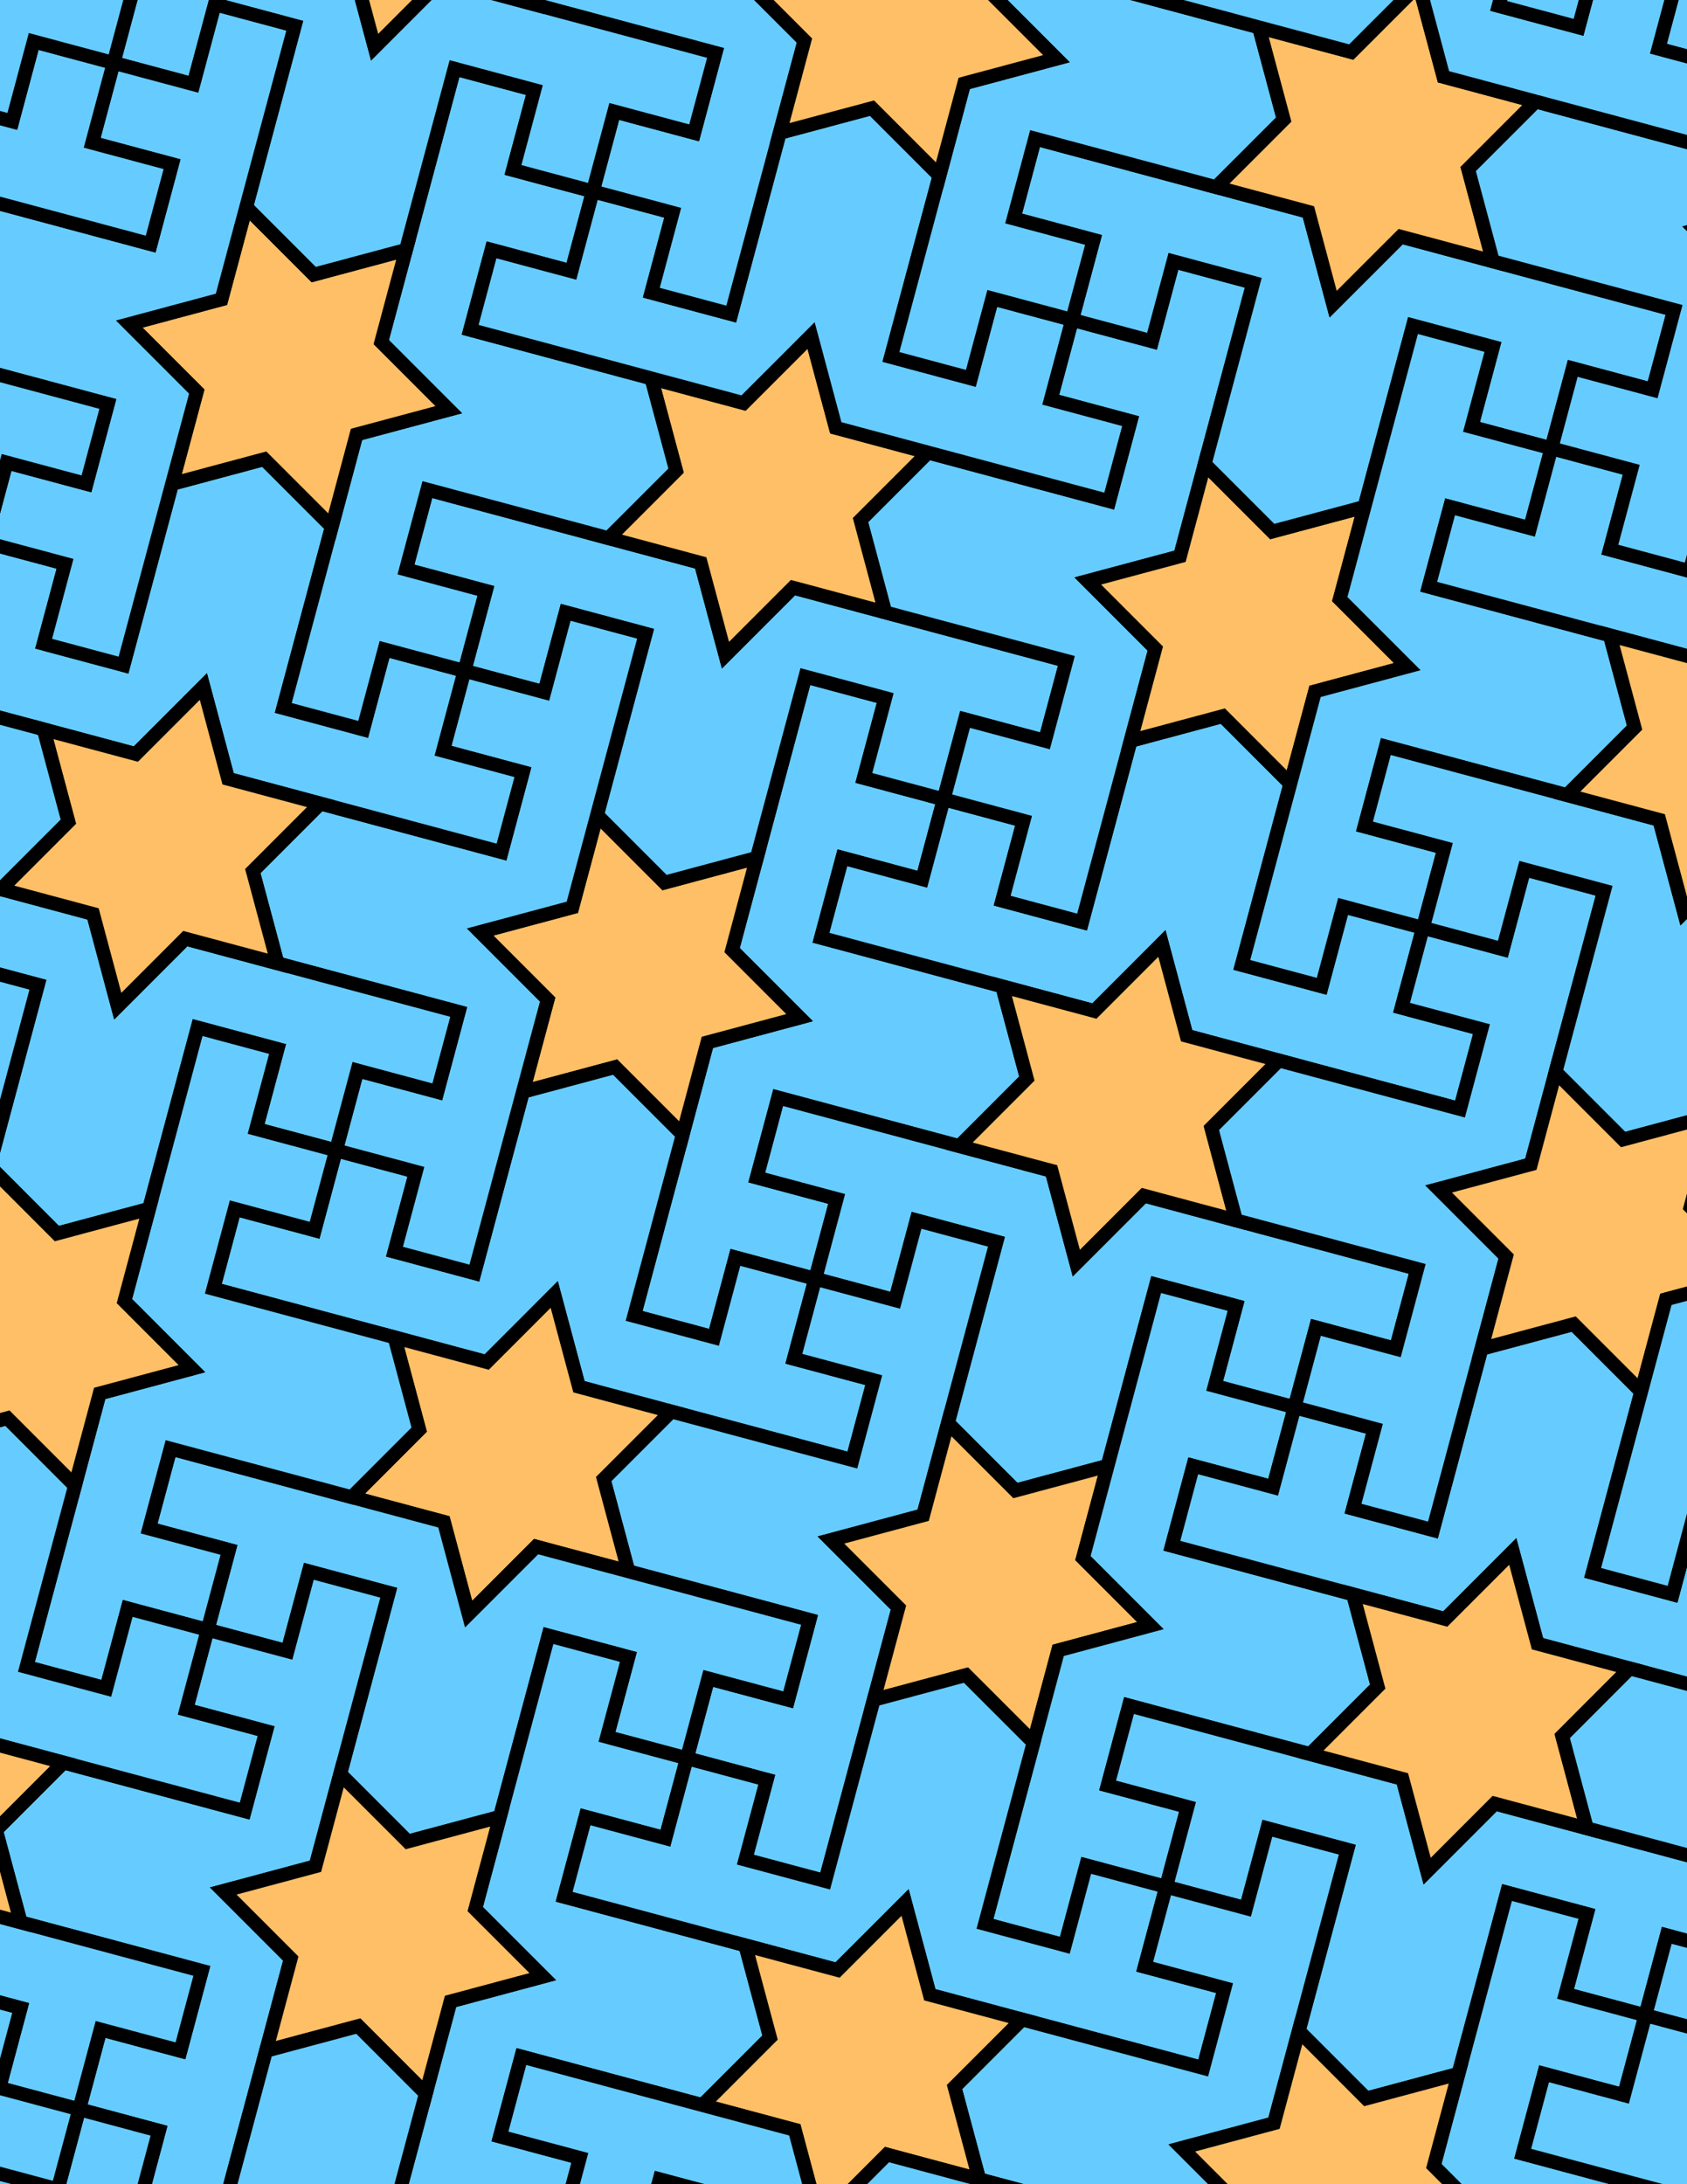 <svg xmlns="http://www.w3.org/2000/svg" xmlns:xlink="http://www.w3.org/1999/xlink" xmlns:inkscape="http://www.inkscape.org/namespaces/inkscape" version="1.1" width="612" height="792" viewBox="0 0 612 792">
<path transform="matrix(.1,0,0,-.1,0,792)" d="M2900.7 4229.9 2566.1 4140.2 2476.5 3805.6 2300.4 3148.4 2590.2 3070.8 2667.8 3360.6 2957.6 3282.9 3035.2 3572.7 2745.5 3650.3 2823.1 3940.1 3480.3 3764 3725.2 4009 3635.6 4343.6 2978.4 4519.7 3056 4809.5 3345.8 4731.8 3423.5 5021.6 3133.7 5099.2 3211.3 5389 2921.6 5466.7 2745.5 4809.5 2655.8 4474.8" fill="#66ccff"/>
<path transform="matrix(.1,0,0,-.1,0,792)" stroke-width="50" stroke-linecap="butt" stroke-miterlimit="10" stroke-linejoin="miter" fill="none" stroke="#000000" d="M2900.7 4229.9 2566.1 4140.2 2476.5 3805.6 2300.4 3148.4 2590.2 3070.8 2667.8 3360.6 2957.6 3282.9 3035.2 3572.7 2745.5 3650.3 2823.1 3940.1 3480.3 3764 3725.2 4009 3635.6 4343.6 2978.4 4519.7 3056 4809.5 3345.8 4731.8 3423.5 5021.6 3133.7 5099.2 3211.3 5389 2921.6 5466.7 2745.5 4809.5 2655.8 4474.8Z"/>
<path transform="matrix(.1,0,0,-.1,0,792)" d="M2900.7 4229.9 2655.8 4474.8 2745.5 4809.5 2410.8 4719.8 2165.9 4964.7 2076.2 4630.1 1741.6 4540.5 1986.6 4295.5 1896.9 3960.9 2231.5 4050.6 2476.5 3805.6 2566.1 4140.2" fill="#ffbf66"/>
<path transform="matrix(.1,0,0,-.1,0,792)" stroke-width="50" stroke-linecap="butt" stroke-miterlimit="10" stroke-linejoin="miter" fill="none" stroke="#000000" d="M2900.7 4229.9 2655.8 4474.8 2745.5 4809.5 2410.8 4719.8 2165.9 4964.7 2076.2 4630.1 1741.6 4540.5 1986.6 4295.5 1896.9 3960.9 2231.5 4050.6 2476.5 3805.6 2566.1 4140.2Z"/>
<path transform="matrix(.1,0,0,-.1,0,792)" d="M2823.1 3940.1 2745.5 3650.3 3035.2 3572.7 2957.6 3282.9 3247.4 3205.3 3325 3495 3614.8 3417.4 3438.7 2760.2 3683.6 2515.3 4018.2 2604.9 4194.3 3262.1 4484.1 3184.5 4406.5 2894.7 4696.3 2817 4773.9 3106.8 5063.7 3029.2 5141.3 3319 4484.1 3495 4149.5 3584.7 3904.6 3339.8 3814.9 3674.4 3480.3 3764" fill="#66ccff"/>
<path transform="matrix(.1,0,0,-.1,0,792)" stroke-width="50" stroke-linecap="butt" stroke-miterlimit="10" stroke-linejoin="miter" fill="none" stroke="#000000" d="M2823.1 3940.1 2745.5 3650.3 3035.2 3572.7 2957.6 3282.9 3247.4 3205.3 3325 3495 3614.8 3417.4 3438.7 2760.2 3683.6 2515.3 4018.2 2604.9 4194.3 3262.1 4484.1 3184.5 4406.5 2894.7 4696.3 2817 4773.9 3106.8 5063.7 3029.2 5141.3 3319 4484.1 3495 4149.5 3584.7 3904.6 3339.8 3814.9 3674.4 3480.3 3764Z"/>
<path transform="matrix(.1,0,0,-.1,0,792)" d="M2978.4 4519.7 3635.6 4343.6 3970.2 4253.9 4215.1 4498.9 4304.8 4164.3 4639.4 4074.6 5296.6 3898.5 5374.3 4188.3 5084.5 4265.9 5162.1 4555.7 4872.3 4633.4 4794.7 4343.6 4504.9 4421.2 4681 5078.4 4436.1 5323.4 4101.5 5233.7 3925.4 4576.5 3635.6 4654.2 3713.2 4943.9 3423.5 5021.6 3345.8 4731.8 3056 4809.5" fill="#66ccff"/>
<path transform="matrix(.1,0,0,-.1,0,792)" stroke-width="50" stroke-linecap="butt" stroke-miterlimit="10" stroke-linejoin="miter" fill="none" stroke="#000000" d="M2978.4 4519.7 3635.6 4343.6 3970.2 4253.9 4215.1 4498.9 4304.8 4164.3 4639.4 4074.6 5296.6 3898.5 5374.3 4188.3 5084.5 4265.9 5162.1 4555.7 4872.3 4633.4 4794.7 4343.6 4504.9 4421.2 4681 5078.4 4436.1 5323.4 4101.5 5233.7 3925.4 4576.5 3635.6 4654.2 3713.2 4943.9 3423.5 5021.6 3345.8 4731.8 3056 4809.5Z"/>
<path transform="matrix(.1,0,0,-.1,0,792)" d="M2745.5 4809.5 2921.6 5466.7 3211.3 5389 3133.7 5099.2 3423.5 5021.6 3501.1 5311.4 3790.9 5233.7 3868.5 5523.5 3211.3 5699.6 2876.7 5789.2 2631.8 5544.3 2542.1 5878.9 2207.5 5968.6 1550.3 6144.7 1472.7 5854.9 1762.4 5777.2 1684.8 5487.5 1974.6 5409.8 2052.2 5699.6 2342 5621.9 2165.9 4964.7 2410.8 4719.8" fill="#66ccff"/>
<path transform="matrix(.1,0,0,-.1,0,792)" stroke-width="50" stroke-linecap="butt" stroke-miterlimit="10" stroke-linejoin="miter" fill="none" stroke="#000000" d="M2745.5 4809.5 2921.6 5466.7 3211.3 5389 3133.7 5099.2 3423.5 5021.6 3501.1 5311.4 3790.9 5233.7 3868.5 5523.5 3211.3 5699.6 2876.7 5789.2 2631.8 5544.3 2542.1 5878.9 2207.5 5968.6 1550.3 6144.7 1472.7 5854.9 1762.4 5777.2 1684.8 5487.5 1974.6 5409.8 2052.2 5699.6 2342 5621.9 2165.9 4964.7 2410.8 4719.8Z"/>
<path transform="matrix(.1,0,0,-.1,0,792)" d="M2476.5 3805.6 2231.5 4050.6 1896.9 3960.9 1720.8 3303.7 1431.1 3381.4 1508.7 3671.1 1218.9 3748.8 1141.3 3459 851.5 3536.7 773.898 3246.9 1431.1 3070.8 1765.7 2981.1 2010.6 3226.1 2100.3 2891.5 2434.9 2801.8 3092.1 2625.7 3169.7 2915.5 2879.9 2993.1 2957.6 3282.9 2667.8 3360.6 2590.2 3070.8 2300.4 3148.4" fill="#66ccff"/>
<path transform="matrix(.1,0,0,-.1,0,792)" stroke-width="50" stroke-linecap="butt" stroke-miterlimit="10" stroke-linejoin="miter" fill="none" stroke="#000000" d="M2476.5 3805.6 2231.5 4050.6 1896.9 3960.9 1720.8 3303.7 1431.1 3381.4 1508.7 3671.1 1218.9 3748.8 1141.3 3459 851.5 3536.7 773.898 3246.9 1431.1 3070.8 1765.7 2981.1 2010.6 3226.1 2100.3 2891.5 2434.9 2801.8 3092.1 2625.7 3169.7 2915.5 2879.9 2993.1 2957.6 3282.9 2667.8 3360.6 2590.2 3070.8 2300.4 3148.4Z"/>
<path transform="matrix(.1,0,0,-.1,0,792)" d="M3480.3 3764 3814.9 3674.4 3904.6 3339.8 4149.5 3584.7 4484.1 3495 4394.5 3829.7 4639.4 4074.6 4304.8 4164.3 4215.1 4498.9 3970.2 4253.9 3635.6 4343.6 3725.2 4009" fill="#ffbf66"/>
<path transform="matrix(.1,0,0,-.1,0,792)" stroke-width="50" stroke-linecap="butt" stroke-miterlimit="10" stroke-linejoin="miter" fill="none" stroke="#000000" d="M3480.3 3764 3814.9 3674.4 3904.6 3339.8 4149.5 3584.7 4484.1 3495 4394.5 3829.7 4639.4 4074.6 4304.8 4164.3 4215.1 4498.9 3970.2 4253.9 3635.6 4343.6 3725.2 4009Z"/>
<path transform="matrix(.1,0,0,-.1,0,792)" d="M3325 3495 3247.4 3205.3 2957.6 3282.9 2879.9 2993.1 3169.7 2915.5 3092.1 2625.7 2434.9 2801.8 2189.9 2556.9 2279.6 2222.3 2936.8 2046.2 2859.1 1756.4 2569.4 1834 2491.7 1544.3 2781.5 1466.6 2703.8 1176.8 2993.6 1099.2 3169.7 1756.4 3259.4 2091 3014.4 2335.9 3349 2425.6 3438.7 2760.2 3614.8 3417.4" fill="#66ccff"/>
<path transform="matrix(.1,0,0,-.1,0,792)" stroke-width="50" stroke-linecap="butt" stroke-miterlimit="10" stroke-linejoin="miter" fill="none" stroke="#000000" d="M3325 3495 3247.4 3205.3 2957.6 3282.9 2879.9 2993.1 3169.7 2915.5 3092.1 2625.7 2434.9 2801.8 2189.9 2556.9 2279.6 2222.3 2936.8 2046.2 2859.1 1756.4 2569.4 1834 2491.7 1544.3 2781.5 1466.6 2703.8 1176.8 2993.6 1099.2 3169.7 1756.4 3259.4 2091 3014.4 2335.9 3349 2425.6 3438.7 2760.2 3614.8 3417.4Z"/>
<path transform="matrix(.1,0,0,-.1,0,792)" d="M3423.5 5021.6 3713.2 4943.9 3635.6 4654.2 3925.4 4576.5 4101.5 5233.7 4191.1 5568.3 3946.2 5813.3 4280.8 5902.9 4370.4 6237.5 4546.5 6894.7 4256.8 6972.4 4179.1 6682.6 3889.3 6760.3 3811.7 6470.5 4101.5 6392.8 4023.8 6103 3366.6 6279.1 3121.7 6034.2 3211.3 5699.6 3868.5 5523.5 3790.9 5233.7 3501.1 5311.4" fill="#66ccff"/>
<path transform="matrix(.1,0,0,-.1,0,792)" stroke-width="50" stroke-linecap="butt" stroke-miterlimit="10" stroke-linejoin="miter" fill="none" stroke="#000000" d="M3423.5 5021.6 3713.2 4943.9 3635.6 4654.2 3925.4 4576.5 4101.5 5233.7 4191.1 5568.3 3946.2 5813.3 4280.8 5902.9 4370.4 6237.5 4546.5 6894.7 4256.8 6972.4 4179.1 6682.6 3889.3 6760.3 3811.7 6470.5 4101.5 6392.8 4023.8 6103 3366.6 6279.1 3121.7 6034.2 3211.3 5699.6 3868.5 5523.5 3790.9 5233.7 3501.1 5311.4Z"/>
<path transform="matrix(.1,0,0,-.1,0,792)" d="M2165.9 4964.7 2342 5621.9 2052.2 5699.6 1974.6 5409.8 1684.8 5487.5 1607.1 5197.7 1896.9 5120 1819.3 4830.3 1162.1 5006.4 917.102 4761.4 1006.8 4426.8 1664 4250.7 1586.3 3960.9 1296.6 4038.6 1218.9 3748.8 1508.7 3671.1 1431.1 3381.4 1720.8 3303.7 1896.9 3960.9 1986.6 4295.5 1741.6 4540.5 2076.2 4630.1" fill="#66ccff"/>
<path transform="matrix(.1,0,0,-.1,0,792)" stroke-width="50" stroke-linecap="butt" stroke-miterlimit="10" stroke-linejoin="miter" fill="none" stroke="#000000" d="M2165.9 4964.7 2342 5621.9 2052.2 5699.6 1974.6 5409.8 1684.8 5487.5 1607.1 5197.7 1896.9 5120 1819.3 4830.3 1162.1 5006.4 917.102 4761.4 1006.8 4426.8 1664 4250.7 1586.3 3960.9 1296.6 4038.6 1218.9 3748.8 1508.7 3671.1 1431.1 3381.4 1720.8 3303.7 1896.9 3960.9 1986.6 4295.5 1741.6 4540.5 2076.2 4630.1Z"/>
<path transform="matrix(.1,0,0,-.1,0,792)" d="M2100.3 2891.5 2010.6 3226.1 1765.7 2981.1 1431.1 3070.8 1520.7 2736.2 1275.8 2491.2 1610.4 2401.6 1700 2067 1945 2311.9 2279.6 2222.3 2189.9 2556.9 2434.9 2801.8" fill="#ffbf66"/>
<path transform="matrix(.1,0,0,-.1,0,792)" stroke-width="50" stroke-linecap="butt" stroke-miterlimit="10" stroke-linejoin="miter" fill="none" stroke="#000000" d="M2100.3 2891.5 2010.6 3226.1 1765.7 2981.1 1431.1 3070.8 1520.7 2736.2 1275.8 2491.2 1610.4 2401.6 1700 2067 1945 2311.9 2279.6 2222.3 2189.9 2556.9 2434.9 2801.8Z"/>
<path transform="matrix(.1,0,0,-.1,0,792)" d="M2631.8 5544.3 2876.7 5789.2 3211.3 5699.6 3121.7 6034.2 3366.6 6279.1 3032 6368.8 2942.4 6703.4 2697.4 6458.5 2362.8 6548.1 2452.5 6213.5 2207.5 5968.6 2542.1 5878.9" fill="#ffbf66"/>
<path transform="matrix(.1,0,0,-.1,0,792)" stroke-width="50" stroke-linecap="butt" stroke-miterlimit="10" stroke-linejoin="miter" fill="none" stroke="#000000" d="M2631.8 5544.3 2876.7 5789.2 3211.3 5699.6 3121.7 6034.2 3366.6 6279.1 3032 6368.8 2942.4 6703.4 2697.4 6458.5 2362.8 6548.1 2452.5 6213.5 2207.5 5968.6 2542.1 5878.9Z"/>
<path transform="matrix(.1,0,0,-.1,0,792)" d="M3438.7 2760.2 3349 2425.6 3014.4 2335.9 3259.4 2091 3169.7 1756.4 3504.3 1846 3749.3 1601.1 3838.9 1935.7 4173.5 2025.4 3928.6 2270.3 4018.2 2604.9 3683.6 2515.3" fill="#ffbf66"/>
<path transform="matrix(.1,0,0,-.1,0,792)" stroke-width="50" stroke-linecap="butt" stroke-miterlimit="10" stroke-linejoin="miter" fill="none" stroke="#000000" d="M3438.7 2760.2 3349 2425.6 3014.4 2335.9 3259.4 2091 3169.7 1756.4 3504.3 1846 3749.3 1601.1 3838.9 1935.7 4173.5 2025.4 3928.6 2270.3 4018.2 2604.9 3683.6 2515.3Z"/>
<path transform="matrix(.1,0,0,-.1,0,792)" d="M1896.9 5120 1607.1 5197.7 1684.8 5487.5 1395 5565.1 1317.4 5275.3 1027.6 5353 1203.7 6010.2 958.699 6255.1 624.102 6165.5 448 5508.3 158.301 5585.9 235.898 5875.7-53.898 5953.3-131.5 5663.6-421.301 5741.2-498.898 5451.4 158.301 5275.3 492.898 5185.7 737.801 5430.6 827.5 5096 1162.1 5006.4 1819.3 4830.3" fill="#66ccff"/>
<path transform="matrix(.1,0,0,-.1,0,792)" stroke-width="50" stroke-linecap="butt" stroke-miterlimit="10" stroke-linejoin="miter" fill="none" stroke="#000000" d="M1896.9 5120 1607.1 5197.7 1684.8 5487.5 1395 5565.1 1317.4 5275.3 1027.6 5353 1203.7 6010.2 958.699 6255.1 624.102 6165.5 448 5508.3 158.301 5585.9 235.898 5875.7-53.898 5953.3-131.5 5663.6-421.301 5741.2-498.898 5451.4 158.301 5275.3 492.898 5185.7 737.801 5430.6 827.5 5096 1162.1 5006.4 1819.3 4830.3Z"/>
<path transform="matrix(.1,0,0,-.1,0,792)" d="M4101.5 5233.7 4436.1 5323.4 4681 5078.4 4770.7 5413 5105.3 5502.7 4860.3 5747.6 4950 6082.2 4615.4 5992.6 4370.4 6237.5 4280.8 5902.9 3946.2 5813.3 4191.1 5568.3" fill="#ffbf66"/>
<path transform="matrix(.1,0,0,-.1,0,792)" stroke-width="50" stroke-linecap="butt" stroke-miterlimit="10" stroke-linejoin="miter" fill="none" stroke="#000000" d="M4101.5 5233.7 4436.1 5323.4 4681 5078.4 4770.7 5413 5105.3 5502.7 4860.3 5747.6 4950 6082.2 4615.4 5992.6 4370.4 6237.5 4280.8 5902.9 3946.2 5813.3 4191.1 5568.3Z"/>
<path transform="matrix(.1,0,0,-.1,0,792)" d="M4018.2 2604.9 3928.6 2270.3 4173.5 2025.4 3838.9 1935.7 3749.3 1601.1 3573.2 943.898 3863 866.199 3940.6 1156 4230.4 1078.4 4308 1368.2 4018.2 1445.8 4095.9 1735.6 4753.1 1559.5 4998 1804.4 4908.4 2139 4251.2 2315.1 4328.8 2604.9 4618.6 2527.3 4696.3 2817 4406.5 2894.7 4484.1 3184.5 4194.3 3262.1" fill="#66ccff"/>
<path transform="matrix(.1,0,0,-.1,0,792)" stroke-width="50" stroke-linecap="butt" stroke-miterlimit="10" stroke-linejoin="miter" fill="none" stroke="#000000" d="M4018.2 2604.9 3928.6 2270.3 4173.5 2025.4 3838.9 1935.7 3749.3 1601.1 3573.2 943.898 3863 866.199 3940.6 1156 4230.4 1078.4 4308 1368.2 4018.2 1445.8 4095.9 1735.6 4753.1 1559.5 4998 1804.4 4908.4 2139 4251.2 2315.1 4328.8 2604.9 4618.6 2527.3 4696.3 2817 4406.5 2894.7 4484.1 3184.5 4194.3 3262.1Z"/>
<path transform="matrix(.1,0,0,-.1,0,792)" d="M1762.4 5777.2 1472.7 5854.9 1550.3 6144.7 2207.5 5968.6 2452.5 6213.5 2362.8 6548.1 1705.6 6724.2 1783.2 7014 2073 6936.3 2150.7 7226.1 1860.9 7303.8 1938.5 7593.5 1648.8 7671.2 1472.7 7014 1383 6679.4 1628 6434.4 1293.3 6344.8 1203.7 6010.2 1027.6 5353 1317.4 5275.3 1395 5565.1 1684.8 5487.5" fill="#66ccff"/>
<path transform="matrix(.1,0,0,-.1,0,792)" stroke-width="50" stroke-linecap="butt" stroke-miterlimit="10" stroke-linejoin="miter" fill="none" stroke="#000000" d="M1762.4 5777.2 1472.7 5854.9 1550.3 6144.7 2207.5 5968.6 2452.5 6213.5 2362.8 6548.1 1705.6 6724.2 1783.2 7014 2073 6936.3 2150.7 7226.1 1860.9 7303.8 1938.5 7593.5 1648.8 7671.2 1472.7 7014 1383 6679.4 1628 6434.4 1293.3 6344.8 1203.7 6010.2 1027.6 5353 1317.4 5275.3 1395 5565.1 1684.8 5487.5Z"/>
<path transform="matrix(.1,0,0,-.1,0,792)" d="M1664 4250.7 1006.8 4426.8 672.199 4516.5 427.199 4271.5 337.602 4606.1 3 4695.8-654.199 4871.9-731.898 4582.1-442.102 4504.4-519.699 4214.7-230 4137-152.301 4426.8 137.5 4349.2-38.602 3692 206.301 3447 540.898 3536.7 717 4193.9 1006.8 4116.2 929.102 3826.4 1218.9 3748.8 1296.6 4038.6 1586.3 3960.9" fill="#66ccff"/>
<path transform="matrix(.1,0,0,-.1,0,792)" stroke-width="50" stroke-linecap="butt" stroke-miterlimit="10" stroke-linejoin="miter" fill="none" stroke="#000000" d="M1664 4250.7 1006.8 4426.8 672.199 4516.5 427.199 4271.5 337.602 4606.1 3 4695.8-654.199 4871.9-731.898 4582.1-442.102 4504.4-519.699 4214.7-230 4137-152.301 4426.8 137.5 4349.2-38.602 3692 206.301 3447 540.898 3536.7 717 4193.9 1006.8 4116.2 929.102 3826.4 1218.9 3748.8 1296.6 4038.6 1586.3 3960.9Z"/>
<path transform="matrix(.1,0,0,-.1,0,792)" d="M4328.8 2604.9 4251.2 2315.1 4908.4 2139 5243 2049.4 5487.9 2294.3 5577.6 1959.7 5912.2 1870.1 6569.4 1694 6647.1 1983.7 6357.3 2061.4 6434.9 2351.2 6145.1 2428.8 6067.5 2139 5777.7 2216.7 5953.8 2873.9 5708.9 3118.8 5374.3 3029.2 5198.2 2372 4908.4 2449.6 4986 2739.4 4696.3 2817 4618.6 2527.3" fill="#66ccff"/>
<path transform="matrix(.1,0,0,-.1,0,792)" stroke-width="50" stroke-linecap="butt" stroke-miterlimit="10" stroke-linejoin="miter" fill="none" stroke="#000000" d="M4328.8 2604.9 4251.2 2315.1 4908.4 2139 5243 2049.4 5487.9 2294.3 5577.6 1959.7 5912.2 1870.1 6569.4 1694 6647.1 1983.7 6357.3 2061.4 6434.9 2351.2 6145.1 2428.8 6067.5 2139 5777.7 2216.7 5953.8 2873.9 5708.9 3118.8 5374.3 3029.2 5198.2 2372 4908.4 2449.6 4986 2739.4 4696.3 2817 4618.6 2527.3Z"/>
<path transform="matrix(.1,0,0,-.1,0,792)" d="M1610.4 2401.6 1275.8 2491.2 618.602 2667.3 540.898 2377.5 830.699 2299.9 753 2010.1 1042.8 1932.5 1120.5 2222.3 1410.2 2144.6 1234.1 1487.4 1479.1 1242.5 1813.7 1332.1 1989.8 1989.3 2279.6 1911.7 2201.9 1621.9 2491.7 1544.3 2569.4 1834 2859.1 1756.4 2936.8 2046.2 2279.6 2222.3 1945 2311.9 1700 2067" fill="#66ccff"/>
<path transform="matrix(.1,0,0,-.1,0,792)" stroke-width="50" stroke-linecap="butt" stroke-miterlimit="10" stroke-linejoin="miter" fill="none" stroke="#000000" d="M1610.4 2401.6 1275.8 2491.2 618.602 2667.3 540.898 2377.5 830.699 2299.9 753 2010.1 1042.8 1932.5 1120.5 2222.3 1410.2 2144.6 1234.1 1487.4 1479.1 1242.5 1813.7 1332.1 1989.8 1989.3 2279.6 1911.7 2201.9 1621.9 2491.7 1544.3 2569.4 1834 2859.1 1756.4 2936.8 2046.2 2279.6 2222.3 1945 2311.9 1700 2067Z"/>
<path transform="matrix(.1,0,0,-.1,0,792)" d="M4023.8 6103 4101.5 6392.8 3811.7 6470.5 3889.3 6760.3 3599.6 6837.9 3521.9 6548.1 3232.1 6625.8 3408.2 7283 3163.3 7527.9 2828.7 7438.3 2652.6 6781.1 2362.8 6858.7 2440.4 7148.5 2150.7 7226.1 2073 6936.3 1783.2 7014 1705.6 6724.2 2362.8 6548.1 2697.4 6458.5 2942.4 6703.4 3032 6368.8 3366.6 6279.1" fill="#66ccff"/>
<path transform="matrix(.1,0,0,-.1,0,792)" stroke-width="50" stroke-linecap="butt" stroke-miterlimit="10" stroke-linejoin="miter" fill="none" stroke="#000000" d="M4023.8 6103 4101.5 6392.8 3811.7 6470.5 3889.3 6760.3 3599.6 6837.9 3521.9 6548.1 3232.1 6625.8 3408.2 7283 3163.3 7527.9 2828.7 7438.3 2652.6 6781.1 2362.8 6858.7 2440.4 7148.5 2150.7 7226.1 2073 6936.3 1783.2 7014 1705.6 6724.2 2362.8 6548.1 2697.4 6458.5 2942.4 6703.4 3032 6368.8 3366.6 6279.1Z"/>
<path transform="matrix(.1,0,0,-.1,0,792)" d="M4394.5 3829.7 4484.1 3495 5141.3 3319 5063.7 3029.2 4773.9 3106.8 4696.3 2817 4986 2739.4 4908.4 2449.6 5198.2 2372 5374.3 3029.2 5463.9 3363.8 5219 3608.7 5553.6 3698.4 5643.2 4033 5819.3 4690.2 5529.6 4767.8 5451.9 4478.1 5162.1 4555.7 5084.5 4265.9 5374.3 4188.3 5296.6 3898.5 4639.4 4074.6" fill="#66ccff"/>
<path transform="matrix(.1,0,0,-.1,0,792)" stroke-width="50" stroke-linecap="butt" stroke-miterlimit="10" stroke-linejoin="miter" fill="none" stroke="#000000" d="M4394.5 3829.7 4484.1 3495 5141.3 3319 5063.7 3029.2 4773.9 3106.8 4696.3 2817 4986 2739.4 4908.4 2449.6 5198.2 2372 5374.3 3029.2 5463.9 3363.8 5219 3608.7 5553.6 3698.4 5643.2 4033 5819.3 4690.2 5529.6 4767.8 5451.9 4478.1 5162.1 4555.7 5084.5 4265.9 5374.3 4188.3 5296.6 3898.5 4639.4 4074.6Z"/>
<path transform="matrix(.1,0,0,-.1,0,792)" d="M1520.7 2736.2 1431.1 3070.8 773.898 3246.9 851.5 3536.7 1141.3 3459 1218.9 3748.8 929.102 3826.4 1006.8 4116.2 717 4193.9 540.898 3536.7 451.301 3202.1 696.199 2957.1 361.602 2867.4 271.898 2532.8 95.801 1875.6 385.602 1798 463.301 2087.8 753 2010.1 830.699 2299.9 540.898 2377.5 618.602 2667.3 1275.8 2491.2" fill="#66ccff"/>
<path transform="matrix(.1,0,0,-.1,0,792)" stroke-width="50" stroke-linecap="butt" stroke-miterlimit="10" stroke-linejoin="miter" fill="none" stroke="#000000" d="M1520.7 2736.2 1431.1 3070.8 773.898 3246.9 851.5 3536.7 1141.3 3459 1218.9 3748.8 929.102 3826.4 1006.8 4116.2 717 4193.9 540.898 3536.7 451.301 3202.1 696.199 2957.1 361.602 2867.4 271.898 2532.8 95.801 1875.6 385.602 1798 463.301 2087.8 753 2010.1 830.699 2299.9 540.898 2377.5 618.602 2667.3 1275.8 2491.2Z"/>
<path transform="matrix(.1,0,0,-.1,0,792)" d="M4370.4 6237.5 4615.4 5992.6 4950 6082.2 5126.1 6739.4 5415.9 6661.8 5338.2 6372 5628 6294.4 5705.6 6584.2 5995.4 6506.5 6073.1 6796.3 5415.9 6972.4 5081.3 7062 4836.3 6817.1 4746.7 7151.7 4412 7241.4 3754.8 7417.5 3677.2 7127.7 3967 7050 3889.3 6760.3 4179.1 6682.6 4256.8 6972.4 4546.5 6894.7" fill="#66ccff"/>
<path transform="matrix(.1,0,0,-.1,0,792)" stroke-width="50" stroke-linecap="butt" stroke-miterlimit="10" stroke-linejoin="miter" fill="none" stroke="#000000" d="M4370.4 6237.5 4615.4 5992.6 4950 6082.2 5126.1 6739.4 5415.9 6661.8 5338.2 6372 5628 6294.4 5705.6 6584.2 5995.4 6506.5 6073.1 6796.3 5415.9 6972.4 5081.3 7062 4836.3 6817.1 4746.7 7151.7 4412 7241.4 3754.8 7417.5 3677.2 7127.7 3967 7050 3889.3 6760.3 4179.1 6682.6 4256.8 6972.4 4546.5 6894.7Z"/>
<path transform="matrix(.1,0,0,-.1,0,792)" d="M4504.9 4421.2 4794.7 4343.6 4872.3 4633.4 5162.1 4555.7 5239.8 4845.5 4950 4923.1 5027.6 5212.9 5684.8 5036.8 5929.8 5281.8 5840.1 5616.4 5182.9 5792.5 5260.6 6082.2 5550.4 6004.6 5628 6294.4 5338.2 6372 5415.9 6661.8 5126.1 6739.4 4950 6082.2 4860.3 5747.6 5105.3 5502.7 4770.7 5413 4681 5078.4" fill="#66ccff"/>
<path transform="matrix(.1,0,0,-.1,0,792)" stroke-width="50" stroke-linecap="butt" stroke-miterlimit="10" stroke-linejoin="miter" fill="none" stroke="#000000" d="M4504.9 4421.2 4794.7 4343.6 4872.3 4633.4 5162.1 4555.7 5239.8 4845.5 4950 4923.1 5027.6 5212.9 5684.8 5036.8 5929.8 5281.8 5840.1 5616.4 5182.9 5792.5 5260.6 6082.2 5550.4 6004.6 5628 6294.4 5338.2 6372 5415.9 6661.8 5126.1 6739.4 4950 6082.2 4860.3 5747.6 5105.3 5502.7 4770.7 5413 4681 5078.4Z"/>
<path transform="matrix(.1,0,0,-.1,0,792)" d="M1410.2 2144.6 1120.5 2222.3 1042.8 1932.5 753 2010.1 675.398 1720.3 965.199 1642.7 887.5 1352.9 230.301 1529-14.602 1284.1 75 949.5 732.199 773.398 654.602 483.602 364.801 561.199 287.199 271.5 576.898 193.801 499.301-96 789.102-173.602 965.199 483.602 1054.8 818.199 809.898 1063.1 1144.5 1152.8 1234.1 1487.4" fill="#66ccff"/>
<path transform="matrix(.1,0,0,-.1,0,792)" stroke-width="50" stroke-linecap="butt" stroke-miterlimit="10" stroke-linejoin="miter" fill="none" stroke="#000000" d="M1410.2 2144.6 1120.5 2222.3 1042.8 1932.5 753 2010.1 675.398 1720.3 965.199 1642.7 887.5 1352.9 230.301 1529-14.602 1284.1 75 949.5 732.199 773.398 654.602 483.602 364.801 561.199 287.199 271.5 576.898 193.801 499.301-96 789.102-173.602 965.199 483.602 1054.8 818.199 809.898 1063.1 1144.5 1152.8 1234.1 1487.4Z"/>
<path transform="matrix(.1,0,0,-.1,0,792)" d="M1989.8 1989.3 1813.7 1332.1 1724 997.5 1969 752.602 1634.4 662.898 1544.7 328.301 1368.6-328.898 1658.4-406.5 1736.1-116.801 2025.8-194.398 2103.5 95.398 1813.7 173 1891.4 462.801 2548.6 286.699 2793.5 531.602 2703.8 866.199 2046.6 1042.3 2124.3 1332.1 2414.1 1254.5 2491.7 1544.3 2201.9 1621.9 2279.6 1911.7" fill="#66ccff"/>
<path transform="matrix(.1,0,0,-.1,0,792)" stroke-width="50" stroke-linecap="butt" stroke-miterlimit="10" stroke-linejoin="miter" fill="none" stroke="#000000" d="M1989.8 1989.3 1813.7 1332.1 1724 997.5 1969 752.602 1634.4 662.898 1544.7 328.301 1368.6-328.898 1658.4-406.5 1736.1-116.801 2025.8-194.398 2103.5 95.398 1813.7 173 1891.4 462.801 2548.6 286.699 2793.5 531.602 2703.8 866.199 2046.6 1042.3 2124.3 1332.1 2414.1 1254.5 2491.7 1544.3 2201.9 1621.9 2279.6 1911.7Z"/>
<path transform="matrix(.1,0,0,-.1,0,792)" d="M1628 6434.4 1383 6679.4 1472.7 7014 1138.1 6924.3 893.102 7169.3 803.398 6834.7 468.801 6745 713.801 6500.1 624.102 6165.5 958.699 6255.1 1203.7 6010.2 1293.3 6344.8" fill="#ffbf66"/>
<path transform="matrix(.1,0,0,-.1,0,792)" stroke-width="50" stroke-linecap="butt" stroke-miterlimit="10" stroke-linejoin="miter" fill="none" stroke="#000000" d="M1628 6434.4 1383 6679.4 1472.7 7014 1138.1 6924.3 893.102 7169.3 803.398 6834.7 468.801 6745 713.801 6500.1 624.102 6165.5 958.699 6255.1 1203.7 6010.2 1293.3 6344.8Z"/>
<path transform="matrix(.1,0,0,-.1,0,792)" d="M3521.9 6548.1 3599.6 6837.9 3889.3 6760.3 3967 7050 3677.2 7127.7 3754.8 7417.5 4412 7241.4 4657 7486.3 4567.3 7820.9 3910.1 7997 3987.8 8286.8 4277.6 8209.1 4355.2 8498.9 4065.4 8576.6 4143.1 8866.3 3853.3 8944 3677.2 8286.8 3587.5 7952.2 3832.5 7707.2 3497.9 7617.6 3408.2 7283 3232.1 6625.8" fill="#66ccff"/>
<path transform="matrix(.1,0,0,-.1,0,792)" stroke-width="50" stroke-linecap="butt" stroke-miterlimit="10" stroke-linejoin="miter" fill="none" stroke="#000000" d="M3521.9 6548.1 3599.6 6837.9 3889.3 6760.3 3967 7050 3677.2 7127.7 3754.8 7417.5 4412 7241.4 4657 7486.3 4567.3 7820.9 3910.1 7997 3987.8 8286.8 4277.6 8209.1 4355.2 8498.9 4065.4 8576.6 4143.1 8866.3 3853.3 8944 3677.2 8286.8 3587.5 7952.2 3832.5 7707.2 3497.9 7617.6 3408.2 7283 3232.1 6625.8Z"/>
<path transform="matrix(.1,0,0,-.1,0,792)" d="M3504.3 1846 3169.7 1756.4 2993.6 1099.2 2703.8 1176.8 2781.5 1466.6 2491.7 1544.3 2414.1 1254.5 2124.3 1332.1 2046.6 1042.3 2703.8 866.199 3038.5 776.602 3283.4 1021.5 3373.1 686.898 3707.7 597.301 4364.9 421.199 4442.5 711 4152.7 788.602 4230.4 1078.4 3940.6 1156 3863 866.199 3573.2 943.898 3749.3 1601.1" fill="#66ccff"/>
<path transform="matrix(.1,0,0,-.1,0,792)" stroke-width="50" stroke-linecap="butt" stroke-miterlimit="10" stroke-linejoin="miter" fill="none" stroke="#000000" d="M3504.3 1846 3169.7 1756.4 2993.6 1099.2 2703.8 1176.8 2781.5 1466.6 2491.7 1544.3 2414.1 1254.5 2124.3 1332.1 2046.6 1042.3 2703.8 866.199 3038.5 776.602 3283.4 1021.5 3373.1 686.898 3707.7 597.301 4364.9 421.199 4442.5 711 4152.7 788.602 4230.4 1078.4 3940.6 1156 3863 866.199 3573.2 943.898 3749.3 1601.1Z"/>
<path transform="matrix(.1,0,0,-.1,0,792)" d="M4095.9 1735.6 4018.2 1445.8 4308 1368.2 4230.4 1078.4 4520.2 1000.7 4597.8 1290.5 4887.6 1212.9 4711.5 555.699 4956.4 310.699 5291 400.398 5467.1 1057.6 5756.9 979.898 5679.3 690.102 5969 612.5 6046.7 902.301 6336.5 824.602 6414.1 1114.4 5756.9 1290.5 5422.3 1380.2 5177.4 1135.2 5087.7 1469.8 4753.1 1559.5" fill="#66ccff"/>
<path transform="matrix(.1,0,0,-.1,0,792)" stroke-width="50" stroke-linecap="butt" stroke-miterlimit="10" stroke-linejoin="miter" fill="none" stroke="#000000" d="M4095.9 1735.6 4018.2 1445.8 4308 1368.2 4230.4 1078.4 4520.2 1000.7 4597.8 1290.5 4887.6 1212.9 4711.5 555.699 4956.4 310.699 5291 400.398 5467.1 1057.6 5756.9 979.898 5679.3 690.102 5969 612.5 6046.7 902.301 6336.5 824.602 6414.1 1114.4 5756.9 1290.5 5422.3 1380.2 5177.4 1135.2 5087.7 1469.8 4753.1 1559.5Z"/>
<path transform="matrix(.1,0,0,-.1,0,792)" d="M1162.1 5006.4 827.5 5096 737.801 5430.6 492.898 5185.7 158.301 5275.3 247.898 4940.7 3 4695.8 337.602 4606.1 427.199 4271.5 672.199 4516.5 1006.8 4426.8 917.102 4761.4" fill="#ffbf66"/>
<path transform="matrix(.1,0,0,-.1,0,792)" stroke-width="50" stroke-linecap="butt" stroke-miterlimit="10" stroke-linejoin="miter" fill="none" stroke="#000000" d="M1162.1 5006.4 827.5 5096 737.801 5430.6 492.898 5185.7 158.301 5275.3 247.898 4940.7 3 4695.8 337.602 4606.1 427.199 4271.5 672.199 4516.5 1006.8 4426.8 917.102 4761.4Z"/>
<path transform="matrix(.1,0,0,-.1,0,792)" d="M2652.6 6781.1 2828.7 7438.3 2918.3 7772.9 2673.4 8017.8 3008 8107.5 3097.6 8442.1 3273.7 9099.3 2984 9176.9 2906.3 8887.1 2616.5 8964.8 2538.9 8675 2828.7 8597.4 2751 8307.6 2093.8 8483.7 1848.9 8238.7 1938.5 7904.1 2595.7 7728 2518.1 7438.3 2228.3 7515.9 2150.7 7226.1 2440.4 7148.5 2362.8 6858.7" fill="#66ccff"/>
<path transform="matrix(.1,0,0,-.1,0,792)" stroke-width="50" stroke-linecap="butt" stroke-miterlimit="10" stroke-linejoin="miter" fill="none" stroke="#000000" d="M2652.6 6781.1 2828.7 7438.3 2918.3 7772.9 2673.4 8017.8 3008 8107.5 3097.6 8442.1 3273.7 9099.3 2984 9176.9 2906.3 8887.1 2616.5 8964.8 2538.9 8675 2828.7 8597.4 2751 8307.6 2093.8 8483.7 1848.9 8238.7 1938.5 7904.1 2595.7 7728 2518.1 7438.3 2228.3 7515.9 2150.7 7226.1 2440.4 7148.5 2362.8 6858.7Z"/>
<path transform="matrix(.1,0,0,-.1,0,792)" d="M4836.3 6817.1 5081.3 7062 5415.9 6972.4 5326.2 7307 5571.2 7551.9 5236.6 7641.6 5146.9 7976.2 4901.9 7731.3 4567.3 7820.9 4657 7486.3 4412 7241.4 4746.7 7151.7" fill="#ffbf66"/>
<path transform="matrix(.1,0,0,-.1,0,792)" stroke-width="50" stroke-linecap="butt" stroke-miterlimit="10" stroke-linejoin="miter" fill="none" stroke="#000000" d="M4836.3 6817.1 5081.3 7062 5415.9 6972.4 5326.2 7307 5571.2 7551.9 5236.6 7641.6 5146.9 7976.2 4901.9 7731.3 4567.3 7820.9 4657 7486.3 4412 7241.4 4746.7 7151.7Z"/>
<path transform="matrix(.1,0,0,-.1,0,792)" d="M4753.1 1559.5 5087.7 1469.8 5177.4 1135.2 5422.3 1380.2 5756.9 1290.5 5667.3 1625.1 5912.2 1870.1 5577.6 1959.7 5487.9 2294.3 5243 2049.4 4908.4 2139 4998 1804.4" fill="#ffbf66"/>
<path transform="matrix(.1,0,0,-.1,0,792)" stroke-width="50" stroke-linecap="butt" stroke-miterlimit="10" stroke-linejoin="miter" fill="none" stroke="#000000" d="M4753.1 1559.5 5087.7 1469.8 5177.4 1135.2 5422.3 1380.2 5756.9 1290.5 5667.3 1625.1 5912.2 1870.1 5577.6 1959.7 5487.9 2294.3 5243 2049.4 4908.4 2139 4998 1804.4Z"/>
<path transform="matrix(.1,0,0,-.1,0,792)" d="M1138.1 6924.3 1472.7 7014 1648.8 7671.2 1938.5 7593.5 1860.9 7303.8 2150.7 7226.1 2228.3 7515.9 2518.1 7438.3 2595.7 7728 1938.5 7904.1 1603.9 7993.8 1359 7748.8 1269.3 8083.4 934.699 8173.1 277.5 8349.2 199.898 8059.4 489.602 7981.8 412 7692 701.801 7614.4 779.398 7904.1 1069.2 7826.5 893.102 7169.3" fill="#66ccff"/>
<path transform="matrix(.1,0,0,-.1,0,792)" stroke-width="50" stroke-linecap="butt" stroke-miterlimit="10" stroke-linejoin="miter" fill="none" stroke="#000000" d="M1138.1 6924.3 1472.7 7014 1648.8 7671.2 1938.5 7593.5 1860.9 7303.8 2150.7 7226.1 2228.3 7515.9 2518.1 7438.3 2595.7 7728 1938.5 7904.1 1603.9 7993.8 1359 7748.8 1269.3 8083.4 934.699 8173.1 277.5 8349.2 199.898 8059.4 489.602 7981.8 412 7692 701.801 7614.4 779.398 7904.1 1069.2 7826.5 893.102 7169.3Z"/>
<path transform="matrix(.1,0,0,-.1,0,792)" d="M4950 4923.1 5239.8 4845.5 5162.1 4555.7 5451.9 4478.1 5529.6 4767.8 5819.3 4690.2 5643.2 4033 5888.2 3788 6222.8 3877.7 6398.9 4534.9 6688.7 4457.3 6611 4167.5 6900.8 4089.8 6978.4 4379.6 7268.2 4302 7345.9 4591.7 6688.7 4767.8 6354.1 4857.5 6109.1 4612.6 6019.4 4947.2 5684.8 5036.8 5027.6 5212.9" fill="#66ccff"/>
<path transform="matrix(.1,0,0,-.1,0,792)" stroke-width="50" stroke-linecap="butt" stroke-miterlimit="10" stroke-linejoin="miter" fill="none" stroke="#000000" d="M4950 4923.1 5239.8 4845.5 5162.1 4555.7 5451.9 4478.1 5529.6 4767.8 5819.3 4690.2 5643.2 4033 5888.2 3788 6222.8 3877.7 6398.9 4534.9 6688.7 4457.3 6611 4167.5 6900.8 4089.8 6978.4 4379.6 7268.2 4302 7345.9 4591.7 6688.7 4767.8 6354.1 4857.5 6109.1 4612.6 6019.4 4947.2 5684.8 5036.8 5027.6 5212.9Z"/>
<path transform="matrix(.1,0,0,-.1,0,792)" d="M1234.1 1487.4 1144.5 1152.8 809.898 1063.1 1054.8 818.199 965.199 483.602 1299.8 573.199 1544.7 328.301 1634.4 662.898 1969 752.602 1724 997.5 1813.7 1332.1 1479.1 1242.5" fill="#ffbf66"/>
<path transform="matrix(.1,0,0,-.1,0,792)" stroke-width="50" stroke-linecap="butt" stroke-miterlimit="10" stroke-linejoin="miter" fill="none" stroke="#000000" d="M1234.1 1487.4 1144.5 1152.8 809.898 1063.1 1054.8 818.199 965.199 483.602 1299.8 573.199 1544.7 328.301 1634.4 662.898 1969 752.602 1724 997.5 1813.7 1332.1 1479.1 1242.5Z"/>
<path transform="matrix(.1,0,0,-.1,0,792)" d="M965.199 1642.7 675.398 1720.3 753 2010.1 463.301 2087.8 385.602 1798 95.801 1875.6 271.898 2532.8 27 2777.8-307.602 2688.1-483.699 2030.9-773.5 2108.6-695.801 2398.4-985.602 2476-1063.3 2186.2-1353 2263.9-1430.7 1974.1-773.5 1798-438.898 1708.3-193.898 1953.3-104.301 1618.7 230.301 1529 887.5 1352.9" fill="#66ccff"/>
<path transform="matrix(.1,0,0,-.1,0,792)" stroke-width="50" stroke-linecap="butt" stroke-miterlimit="10" stroke-linejoin="miter" fill="none" stroke="#000000" d="M965.199 1642.7 675.398 1720.3 753 2010.1 463.301 2087.8 385.602 1798 95.801 1875.6 271.898 2532.8 27 2777.8-307.602 2688.1-483.699 2030.9-773.5 2108.6-695.801 2398.4-985.602 2476-1063.3 2186.2-1353 2263.9-1430.7 1974.1-773.5 1798-438.898 1708.3-193.898 1953.3-104.301 1618.7 230.301 1529 887.5 1352.9Z"/>
<path transform="matrix(.1,0,0,-.1,0,792)" d="M4597.8 1290.5 4520.2 1000.7 4230.4 1078.4 4152.7 788.602 4442.5 711 4364.9 421.199 3707.7 597.301 3462.7 352.301 3552.4 17.699 4209.6-158.398 4131.9-448.199 3842.1-370.5 3764.5-660.301 4054.3-737.898 3976.6-1027.7 4266.4-1105.4 4442.5-448.199 4532.2-113.602 4287.2 131.398 4621.8 221.102 4711.5 555.699 4887.6 1212.9" fill="#66ccff"/>
<path transform="matrix(.1,0,0,-.1,0,792)" stroke-width="50" stroke-linecap="butt" stroke-miterlimit="10" stroke-linejoin="miter" fill="none" stroke="#000000" d="M4597.8 1290.5 4520.2 1000.7 4230.4 1078.4 4152.7 788.602 4442.5 711 4364.9 421.199 3707.7 597.301 3462.7 352.301 3552.4 17.699 4209.6-158.398 4131.9-448.199 3842.1-370.5 3764.5-660.301 4054.3-737.898 3976.6-1027.7 4266.4-1105.4 4442.5-448.199 4532.2-113.602 4287.2 131.398 4621.8 221.102 4711.5 555.699 4887.6 1212.9Z"/>
<path transform="matrix(.1,0,0,-.1,0,792)" d="M893.102 7169.3 1069.2 7826.5 779.398 7904.1 701.801 7614.4 412 7692 334.398 7402.2 624.102 7324.6 546.5 7034.8-110.699 7210.9-355.699 6965.9-266 6631.3 391.199 6455.2 313.602 6165.5 23.801 6243.1-53.898 5953.3 235.898 5875.7 158.301 5585.9 448 5508.3 624.102 6165.5 713.801 6500.1 468.801 6745 803.398 6834.7" fill="#66ccff"/>
<path transform="matrix(.1,0,0,-.1,0,792)" stroke-width="50" stroke-linecap="butt" stroke-miterlimit="10" stroke-linejoin="miter" fill="none" stroke="#000000" d="M893.102 7169.3 1069.2 7826.5 779.398 7904.1 701.801 7614.4 412 7692 334.398 7402.2 624.102 7324.6 546.5 7034.8-110.699 7210.9-355.699 6965.9-266 6631.3 391.199 6455.2 313.602 6165.5 23.801 6243.1-53.898 5953.3 235.898 5875.7 158.301 5585.9 448 5508.3 624.102 6165.5 713.801 6500.1 468.801 6745 803.398 6834.7Z"/>
<path transform="matrix(.1,0,0,-.1,0,792)" d="M5182.9 5792.5 5840.1 5616.4 6174.7 5526.7 6419.7 5771.7 6509.3 5437.1 6844 5347.4 7501.2 5171.3 7578.8 5461.1 7289 5538.7 7366.7 5828.5 7076.9 5906.1 6999.2 5616.4 6709.5 5694 6885.6 6351.2 6640.6 6596.2 6306 6506.5 6129.9 5849.3 5840.1 5927 5917.8 6216.7 5628 6294.4 5550.4 6004.6 5260.6 6082.2" fill="#66ccff"/>
<path transform="matrix(.1,0,0,-.1,0,792)" stroke-width="50" stroke-linecap="butt" stroke-miterlimit="10" stroke-linejoin="miter" fill="none" stroke="#000000" d="M5182.9 5792.5 5840.1 5616.4 6174.7 5526.7 6419.7 5771.7 6509.3 5437.1 6844 5347.4 7501.2 5171.3 7578.8 5461.1 7289 5538.7 7366.7 5828.5 7076.9 5906.1 6999.2 5616.4 6709.5 5694 6885.6 6351.2 6640.6 6596.2 6306 6506.5 6129.9 5849.3 5840.1 5927 5917.8 6216.7 5628 6294.4 5550.4 6004.6 5260.6 6082.2Z"/>
<path transform="matrix(.1,0,0,-.1,0,792)" d="M3408.2 7283 3497.9 7617.6 3832.5 7707.2 3587.5 7952.2 3677.2 8286.8 3342.6 8197.1 3097.6 8442.1 3008 8107.5 2673.4 8017.8 2918.3 7772.9 2828.7 7438.3 3163.3 7527.9" fill="#ffbf66"/>
<path transform="matrix(.1,0,0,-.1,0,792)" stroke-width="50" stroke-linecap="butt" stroke-miterlimit="10" stroke-linejoin="miter" fill="none" stroke="#000000" d="M3408.2 7283 3497.9 7617.6 3832.5 7707.2 3587.5 7952.2 3677.2 8286.8 3342.6 8197.1 3097.6 8442.1 3008 8107.5 2673.4 8017.8 2918.3 7772.9 2828.7 7438.3 3163.3 7527.9Z"/>
<path transform="matrix(.1,0,0,-.1,0,792)" d="M5219 3608.7 5463.9 3363.8 5374.3 3029.2 5708.9 3118.8 5953.8 2873.9 6043.5 3208.5 6378.1 3298.1 6133.1 3543.1 6222.8 3877.7 5888.2 3788 5643.2 4033 5553.6 3698.4" fill="#ffbf66"/>
<path transform="matrix(.1,0,0,-.1,0,792)" stroke-width="50" stroke-linecap="butt" stroke-miterlimit="10" stroke-linejoin="miter" fill="none" stroke="#000000" d="M5219 3608.7 5463.9 3363.8 5374.3 3029.2 5708.9 3118.8 5953.8 2873.9 6043.5 3208.5 6378.1 3298.1 6133.1 3543.1 6222.8 3877.7 5888.2 3788 5643.2 4033 5553.6 3698.4Z"/>
<path transform="matrix(.1,0,0,-.1,0,792)" d="M696.199 2957.1 451.301 3202.1 540.898 3536.7 206.301 3447-38.602 3692-128.301 3357.3-462.898 3267.7-218 3022.7-307.602 2688.1 27 2777.8 271.898 2532.8 361.602 2867.4" fill="#ffbf66"/>
<path transform="matrix(.1,0,0,-.1,0,792)" stroke-width="50" stroke-linecap="butt" stroke-miterlimit="10" stroke-linejoin="miter" fill="none" stroke="#000000" d="M696.199 2957.1 451.301 3202.1 540.898 3536.7 206.301 3447-38.602 3692-128.301 3357.3-462.898 3267.7-218 3022.7-307.602 2688.1 27 2777.8 271.898 2532.8 361.602 2867.4Z"/>
<path transform="matrix(.1,0,0,-.1,0,792)" d="M3283.4 1021.5 3038.5 776.602 2703.8 866.199 2793.5 531.602 2548.6 286.699 2883.2 197 2972.8-137.602 3217.8 107.398 3552.4 17.699 3462.7 352.301 3707.7 597.301 3373.1 686.898" fill="#ffbf66"/>
<path transform="matrix(.1,0,0,-.1,0,792)" stroke-width="50" stroke-linecap="butt" stroke-miterlimit="10" stroke-linejoin="miter" fill="none" stroke="#000000" d="M3283.4 1021.5 3038.5 776.602 2703.8 866.199 2793.5 531.602 2548.6 286.699 2883.2 197 2972.8-137.602 3217.8 107.398 3552.4 17.699 3462.7 352.301 3707.7 597.301 3373.1 686.898Z"/>
<path transform="matrix(.1,0,0,-.1,0,792)" d="M624.102 7324.6 334.398 7402.2 412 7692 122.199 7769.6 44.602 7479.9-245.199 7557.5-69.102 8214.7-314.102 8459.7-648.699 8370-824.801 7712.8-1114.5 7790.4-1036.9 8080.2-1326.7 8157.9-1404.3 7868.1-1694.1 7945.7-1771.7 7656-1114.5 7479.9-779.898 7390.2-535 7635.2-445.301 7300.6-110.699 7210.9 546.5 7034.8" fill="#66ccff"/>
<path transform="matrix(.1,0,0,-.1,0,792)" stroke-width="50" stroke-linecap="butt" stroke-miterlimit="10" stroke-linejoin="miter" fill="none" stroke="#000000" d="M624.102 7324.6 334.398 7402.2 412 7692 122.199 7769.6 44.602 7479.9-245.199 7557.5-69.102 8214.7-314.102 8459.7-648.699 8370-824.801 7712.8-1114.5 7790.4-1036.9 8080.2-1326.7 8157.9-1404.3 7868.1-1694.1 7945.7-1771.7 7656-1114.5 7479.9-779.898 7390.2-535 7635.2-445.301 7300.6-110.699 7210.9 546.5 7034.8Z"/>
<path transform="matrix(.1,0,0,-.1,0,792)" d="M5326.2 7307 5415.9 6972.4 6073.1 6796.3 5995.4 6506.5 5705.6 6584.2 5628 6294.4 5917.8 6216.7 5840.1 5927 6129.9 5849.3 6306 6506.5 6395.7 6841.1 6150.7 7086.1 6485.3 7175.7 6575 7510.3 6751.1 8167.5 6461.3 8245.2 6383.7 7955.4 6093.9 8033 6016.2 7743.3 6306 7665.6 6228.4 7375.8 5571.2 7551.9" fill="#66ccff"/>
<path transform="matrix(.1,0,0,-.1,0,792)" stroke-width="50" stroke-linecap="butt" stroke-miterlimit="10" stroke-linejoin="miter" fill="none" stroke="#000000" d="M5326.2 7307 5415.9 6972.4 6073.1 6796.3 5995.4 6506.5 5705.6 6584.2 5628 6294.4 5917.8 6216.7 5840.1 5927 6129.9 5849.3 6306 6506.5 6395.7 6841.1 6150.7 7086.1 6485.3 7175.7 6575 7510.3 6751.1 8167.5 6461.3 8245.2 6383.7 7955.4 6093.9 8033 6016.2 7743.3 6306 7665.6 6228.4 7375.8 5571.2 7551.9Z"/>
<path transform="matrix(.1,0,0,-.1,0,792)" d="M5236.6 7641.6 5571.2 7551.9 6228.4 7375.8 6306 7665.6 6016.2 7743.3 6093.9 8033 5804.1 8110.7 5726.5 7820.9 5436.7 7898.6 5612.8 8555.8 5367.8 8800.7 5033.2 8711 4857.1 8053.8 4567.3 8131.5 4645 8421.3 4355.2 8498.9 4277.6 8209.1 3987.8 8286.8 3910.1 7997 4567.3 7820.9 4901.9 7731.3 5146.9 7976.2" fill="#66ccff"/>
<path transform="matrix(.1,0,0,-.1,0,792)" stroke-width="50" stroke-linecap="butt" stroke-miterlimit="10" stroke-linejoin="miter" fill="none" stroke="#000000" d="M5236.6 7641.6 5571.2 7551.9 6228.4 7375.8 6306 7665.6 6016.2 7743.3 6093.9 8033 5804.1 8110.7 5726.5 7820.9 5436.7 7898.6 5612.8 8555.8 5367.8 8800.7 5033.2 8711 4857.1 8053.8 4567.3 8131.5 4645 8421.3 4355.2 8498.9 4277.6 8209.1 3987.8 8286.8 3910.1 7997 4567.3 7820.9 4901.9 7731.3 5146.9 7976.2Z"/>
<path transform="matrix(.1,0,0,-.1,0,792)" d="M5467.1 1057.6 5291 400.398 5201.4 65.801 5446.3-179.199 5111.7-268.801 5022.1-603.398 4846-1260.7 5135.7-1338.3 5213.4-1048.5 5503.2-1126.2 5580.8-836.398 5291-758.699 5368.7-469 6025.9-645.102 6270.8-400.102 6181.2-65.5 5524 110.602 5601.6 400.398 5891.4 322.699 5969 612.5 5679.3 690.102 5756.9 979.898" fill="#66ccff"/>
<path transform="matrix(.1,0,0,-.1,0,792)" stroke-width="50" stroke-linecap="butt" stroke-miterlimit="10" stroke-linejoin="miter" fill="none" stroke="#000000" d="M5467.1 1057.6 5291 400.398 5201.4 65.801 5446.3-179.199 5111.7-268.801 5022.1-603.398 4846-1260.7 5135.7-1338.3 5213.4-1048.5 5503.2-1126.2 5580.8-836.398 5291-758.699 5368.7-469 6025.9-645.102 6270.8-400.102 6181.2-65.5 5524 110.602 5601.6 400.398 5891.4 322.699 5969 612.5 5679.3 690.102 5756.9 979.898Z"/>
<path transform="matrix(.1,0,0,-.1,0,792)" d="M732.199 773.398 75 949.5-259.602 1039.1-504.5 794.199-594.199 1128.8-928.801 1218.4-1586 1394.5-1663.6 1104.8-1373.9 1027.1-1451.5 737.301-1161.7 659.699-1084.1 949.5-794.301 871.801-970.398 214.602-725.398-30.301-390.801 59.301-214.699 716.5 75 638.898-2.602 349.102 287.199 271.5 364.801 561.199 654.602 483.602" fill="#66ccff"/>
<path transform="matrix(.1,0,0,-.1,0,792)" stroke-width="50" stroke-linecap="butt" stroke-miterlimit="10" stroke-linejoin="miter" fill="none" stroke="#000000" d="M732.199 773.398 75 949.5-259.602 1039.1-504.5 794.199-594.199 1128.8-928.801 1218.4-1586 1394.5-1663.6 1104.8-1373.9 1027.1-1451.5 737.301-1161.7 659.699-1084.1 949.5-794.301 871.801-970.398 214.602-725.398-30.301-390.801 59.301-214.699 716.5 75 638.898-2.602 349.102 287.199 271.5 364.801 561.199 654.602 483.602Z"/>
<path transform="matrix(.1,0,0,-.1,0,792)" d="M412 7692 489.602 7981.8 199.898 8059.4 277.5 8349.2 934.699 8173.1 1179.7 8418.1 1090 8752.7 432.801 8928.8 510.5 9218.5 800.199 9140.9 877.898 9430.7 588.102 9508.3 665.699 9798.1 376 9875.7 199.898 9218.5 110.199 8883.9 355.199 8639 20.602 8549.3-69.102 8214.7-245.199 7557.5 44.602 7479.9 122.199 7769.6" fill="#66ccff"/>
<path transform="matrix(.1,0,0,-.1,0,792)" stroke-width="50" stroke-linecap="butt" stroke-miterlimit="10" stroke-linejoin="miter" fill="none" stroke="#000000" d="M412 7692 489.602 7981.8 199.898 8059.4 277.5 8349.2 934.699 8173.1 1179.7 8418.1 1090 8752.7 432.801 8928.8 510.5 9218.5 800.199 9140.9 877.898 9430.7 588.102 9508.3 665.699 9798.1 376 9875.7 199.898 9218.5 110.199 8883.9 355.199 8639 20.602 8549.3-69.102 8214.7-245.199 7557.5 44.602 7479.9 122.199 7769.6Z"/>
<path transform="matrix(.1,0,0,-.1,0,792)" d="M1359 7748.8 1603.9 7993.8 1938.5 7904.1 1848.9 8238.7 2093.8 8483.7 1759.2 8573.3 1669.6 8908 1424.6 8663 1090 8752.7 1179.7 8418.1 934.699 8173.1 1269.3 8083.4" fill="#ffbf66"/>
<path transform="matrix(.1,0,0,-.1,0,792)" stroke-width="50" stroke-linecap="butt" stroke-miterlimit="10" stroke-linejoin="miter" fill="none" stroke="#000000" d="M1359 7748.8 1603.9 7993.8 1938.5 7904.1 1848.9 8238.7 2093.8 8483.7 1759.2 8573.3 1669.6 8908 1424.6 8663 1090 8752.7 1179.7 8418.1 934.699 8173.1 1269.3 8083.4Z"/>
<path transform="matrix(.1,0,0,-.1,0,792)" d="M391.199 6455.2-266 6631.3-600.602 6721-845.602 6476-935.199 6810.7-1269.8 6900.3-1927 7076.4-2004.7 6786.6-1714.9 6709-1792.5 6419.2-1502.8 6341.6-1425.1 6631.3-1135.3 6553.7-1311.4 5896.5-1066.5 5651.5-731.898 5741.2-555.801 6398.4-266 6320.8-343.699 6031-53.898 5953.3 23.801 6243.1 313.602 6165.5" fill="#66ccff"/>
<path transform="matrix(.1,0,0,-.1,0,792)" stroke-width="50" stroke-linecap="butt" stroke-miterlimit="10" stroke-linejoin="miter" fill="none" stroke="#000000" d="M391.199 6455.2-266 6631.3-600.602 6721-845.602 6476-935.199 6810.7-1269.8 6900.3-1927 7076.4-2004.7 6786.6-1714.9 6709-1792.5 6419.2-1502.8 6341.6-1425.1 6631.3-1135.3 6553.7-1311.4 5896.5-1066.5 5651.5-731.898 5741.2-555.801 6398.4-266 6320.8-343.699 6031-53.898 5953.3 23.801 6243.1 313.602 6165.5Z"/>
<path transform="matrix(.1,0,0,-.1,0,792)" d="M1299.8 573.199 965.199 483.602 789.102-173.602 499.301-96 576.898 193.801 287.199 271.5 209.5-18.301-80.301 59.301-157.898-230.5 499.301-406.5 833.898-496.199 1078.9-251.301 1168.5-585.898 1503.1-675.5 2160.3-851.602 2238-561.801 1948.2-484.199 2025.8-194.398 1736.1-116.801 1658.4-406.5 1368.6-328.898 1544.7 328.301" fill="#66ccff"/>
<path transform="matrix(.1,0,0,-.1,0,792)" stroke-width="50" stroke-linecap="butt" stroke-miterlimit="10" stroke-linejoin="miter" fill="none" stroke="#000000" d="M1299.8 573.199 965.199 483.602 789.102-173.602 499.301-96 576.898 193.801 287.199 271.5 209.5-18.301-80.301 59.301-157.898-230.5 499.301-406.5 833.898-496.199 1078.9-251.301 1168.5-585.898 1503.1-675.5 2160.3-851.602 2238-561.801 1948.2-484.199 2025.8-194.398 1736.1-116.801 1658.4-406.5 1368.6-328.898 1544.7 328.301Z"/>
<path transform="matrix(.1,0,0,-.1,0,792)" d="M4711.5 555.699 4621.8 221.102 4287.2 131.398 4532.2-113.602 4442.5-448.199 4777.1-358.5 5022.1-603.398 5111.7-268.801 5446.3-179.199 5201.4 65.801 5291 400.398 4956.4 310.699" fill="#ffbf66"/>
<path transform="matrix(.1,0,0,-.1,0,792)" stroke-width="50" stroke-linecap="butt" stroke-miterlimit="10" stroke-linejoin="miter" fill="none" stroke="#000000" d="M4711.5 555.699 4621.8 221.102 4287.2 131.398 4532.2-113.602 4442.5-448.199 4777.1-358.5 5022.1-603.398 5111.7-268.801 5446.3-179.199 5201.4 65.801 5291 400.398 4956.4 310.699Z"/>
<path transform="matrix(.1,0,0,-.1,0,792)" d="M5436.7 7898.6 5726.5 7820.9 5804.1 8110.7 6093.9 8033 6171.5 8322.8 5881.7 8400.5 5959.4 8690.2 6616.6 8514.1 6861.5 8759.1 6771.9 9093.7 6114.7 9269.8 6192.3 9559.6 6482.1 9481.9 6559.7 9771.7 6270 9849.4 6347.6 10139.1 6057.8 10216.8 5881.7 9559.6 5792.1 9225 6037 8980 5702.4 8890.4 5612.8 8555.8" fill="#66ccff"/>
<path transform="matrix(.1,0,0,-.1,0,792)" stroke-width="50" stroke-linecap="butt" stroke-miterlimit="10" stroke-linejoin="miter" fill="none" stroke="#000000" d="M5436.7 7898.6 5726.5 7820.9 5804.1 8110.7 6093.9 8033 6171.5 8322.8 5881.7 8400.5 5959.4 8690.2 6616.6 8514.1 6861.5 8759.1 6771.9 9093.7 6114.7 9269.8 6192.3 9559.6 6482.1 9481.9 6559.7 9771.7 6270 9849.4 6347.6 10139.1 6057.8 10216.8 5881.7 9559.6 5792.1 9225 6037 8980 5702.4 8890.4 5612.8 8555.8Z"/>
<path transform="matrix(.1,0,0,-.1,0,792)" d="M5667.3 1625.1 5756.9 1290.5 6414.1 1114.4 6336.5 824.602 6046.7 902.301 5969 612.5 6258.8 534.898 6181.2 245.102 6471 167.398 6647.1 824.602 6736.7 1159.2 6491.8 1404.2 6826.4 1493.8 6916 1828.5 7092.1 2485.7 6802.3 2563.3 6724.7 2273.5 6434.9 2351.2 6357.3 2061.4 6647.1 1983.7 6569.4 1694 5912.2 1870.1" fill="#66ccff"/>
<path transform="matrix(.1,0,0,-.1,0,792)" stroke-width="50" stroke-linecap="butt" stroke-miterlimit="10" stroke-linejoin="miter" fill="none" stroke="#000000" d="M5667.3 1625.1 5756.9 1290.5 6414.1 1114.4 6336.5 824.602 6046.7 902.301 5969 612.5 6258.8 534.898 6181.2 245.102 6471 167.398 6647.1 824.602 6736.7 1159.2 6491.8 1404.2 6826.4 1493.8 6916 1828.5 7092.1 2485.7 6802.3 2563.3 6724.7 2273.5 6434.9 2351.2 6357.3 2061.4 6647.1 1983.7 6569.4 1694 5912.2 1870.1Z"/>
<path transform="matrix(.1,0,0,-.1,0,792)" d="M5684.8 5036.8 6019.4 4947.2 6109.1 4612.6 6354.1 4857.5 6688.7 4767.8 6599 5102.4 6844 5347.4 6509.3 5437.1 6419.7 5771.7 6174.7 5526.7 5840.1 5616.4 5929.8 5281.8" fill="#ffbf66"/>
<path transform="matrix(.1,0,0,-.1,0,792)" stroke-width="50" stroke-linecap="butt" stroke-miterlimit="10" stroke-linejoin="miter" fill="none" stroke="#000000" d="M5684.8 5036.8 6019.4 4947.2 6109.1 4612.6 6354.1 4857.5 6688.7 4767.8 6599 5102.4 6844 5347.4 6509.3 5437.1 6419.7 5771.7 6174.7 5526.7 5840.1 5616.4 5929.8 5281.8Z"/>
<path transform="matrix(.1,0,0,-.1,0,792)" d="M1891.4 462.801 1813.7 173 2103.5 95.398 2025.8-194.398 2315.6-272.102 2393.3 17.699 2683-59.898 2506.9-717.102 2751.9-962.102 3086.5-872.398 3262.6-215.199 3552.4-292.898 3474.7-582.602 3764.5-660.301 3842.1-370.5 4131.9-448.199 4209.6-158.398 3552.4 17.699 3217.8 107.398 2972.8-137.602 2883.2 197 2548.6 286.699" fill="#66ccff"/>
<path transform="matrix(.1,0,0,-.1,0,792)" stroke-width="50" stroke-linecap="butt" stroke-miterlimit="10" stroke-linejoin="miter" fill="none" stroke="#000000" d="M1891.4 462.801 1813.7 173 2103.5 95.398 2025.8-194.398 2315.6-272.102 2393.3 17.699 2683-59.898 2506.9-717.102 2751.9-962.102 3086.5-872.398 3262.6-215.199 3552.4-292.898 3474.7-582.602 3764.5-660.301 3842.1-370.5 4131.9-448.199 4209.6-158.398 3552.4 17.699 3217.8 107.398 2972.8-137.602 2883.2 197 2548.6 286.699Z"/>
<path transform="matrix(.1,0,0,-.1,0,792)" d="M247.898 4940.7 158.301 5275.3-498.898 5451.4-421.301 5741.2-131.5 5663.6-53.898 5953.3-343.699 6031-266 6320.8-555.801 6398.4-731.898 5741.2-821.5 5406.6-576.602 5161.6-911.199 5072-1000.9 4737.4-1176.9 4080.2-887.199 4002.5-809.5 4292.3-519.699 4214.7-442.102 4504.4-731.898 4582.1-654.199 4871.9 3 4695.8" fill="#66ccff"/>
<path transform="matrix(.1,0,0,-.1,0,792)" stroke-width="50" stroke-linecap="butt" stroke-miterlimit="10" stroke-linejoin="miter" fill="none" stroke="#000000" d="M247.898 4940.7 158.301 5275.3-498.898 5451.4-421.301 5741.2-131.5 5663.6-53.898 5953.3-343.699 6031-266 6320.8-555.801 6398.4-731.898 5741.2-821.5 5406.6-576.602 5161.6-911.199 5072-1000.9 4737.4-1176.9 4080.2-887.199 4002.5-809.5 4292.3-519.699 4214.7-442.102 4504.4-731.898 4582.1-654.199 4871.9 3 4695.8Z"/>
<path transform="matrix(.1,0,0,-.1,0,792)" d="M230.301 1529-104.301 1618.7-193.898 1953.3-438.898 1708.3-773.5 1798-683.801 1463.4-928.801 1218.4-594.199 1128.8-504.5 794.199-259.602 1039.1 75 949.5-14.602 1284.1" fill="#ffbf66"/>
<path transform="matrix(.1,0,0,-.1,0,792)" stroke-width="50" stroke-linecap="butt" stroke-miterlimit="10" stroke-linejoin="miter" fill="none" stroke="#000000" d="M230.301 1529-104.301 1618.7-193.898 1953.3-438.898 1708.3-773.5 1798-683.801 1463.4-928.801 1218.4-594.199 1128.8-504.5 794.199-259.602 1039.1 75 949.5-14.602 1284.1Z"/>
<path transform="matrix(.1,0,0,-.1,0,792)" d="M5601.6 400.398 5524 110.602 6181.2-65.5 6515.8-155.199 6760.7 89.801 6850.4-244.801 7185-334.5 7842.2-510.602 7919.8-220.801 7630.1-143.102 7707.7 146.602 7417.9 224.301 7340.3-65.5 7050.5 12.102 7226.6 669.301 6981.7 914.301 6647.1 824.602 6471 167.398 6181.2 245.102 6258.8 534.898 5969 612.5 5891.4 322.699" fill="#66ccff"/>
<path transform="matrix(.1,0,0,-.1,0,792)" stroke-width="50" stroke-linecap="butt" stroke-miterlimit="10" stroke-linejoin="miter" fill="none" stroke="#000000" d="M5601.6 400.398 5524 110.602 6181.2-65.5 6515.8-155.199 6760.7 89.801 6850.4-244.801 7185-334.5 7842.2-510.602 7919.8-220.801 7630.1-143.102 7707.7 146.602 7417.9 224.301 7340.3-65.5 7050.5 12.102 7226.6 669.301 6981.7 914.301 6647.1 824.602 6471 167.398 6181.2 245.102 6258.8 534.898 5969 612.5 5891.4 322.699Z"/>
<path transform="matrix(.1,0,0,-.1,0,792)" d="M5777.7 2216.7 6067.5 2139 6145.1 2428.8 6434.9 2351.2 6512.6 2640.9 6222.8 2718.6 6300.4 3008.4 6957.6 2832.3 7202.6 3077.2 7112.9 3411.8 6455.7 3587.9 6533.4 3877.7 6823.1 3800.1 6900.8 4089.8 6611 4167.5 6688.7 4457.3 6398.9 4534.9 6222.8 3877.7 6133.1 3543.1 6378.1 3298.1 6043.5 3208.5 5953.8 2873.9" fill="#66ccff"/>
<path transform="matrix(.1,0,0,-.1,0,792)" stroke-width="50" stroke-linecap="butt" stroke-miterlimit="10" stroke-linejoin="miter" fill="none" stroke="#000000" d="M5777.7 2216.7 6067.5 2139 6145.1 2428.8 6434.9 2351.2 6512.6 2640.9 6222.8 2718.6 6300.4 3008.4 6957.6 2832.3 7202.6 3077.2 7112.9 3411.8 6455.7 3587.9 6533.4 3877.7 6823.1 3800.1 6900.8 4089.8 6611 4167.5 6688.7 4457.3 6398.9 4534.9 6222.8 3877.7 6133.1 3543.1 6378.1 3298.1 6043.5 3208.5 5953.8 2873.9Z"/>
<path transform="matrix(.1,0,0,-.1,0,792)" d="M137.5 4349.2-152.301 4426.8-230 4137-519.699 4214.7-597.398 3924.9-307.602 3847.2-385.301 3557.5-1042.5 3733.6-1287.4 3488.6-1197.8 3154-540.602 2977.9-618.199 2688.1-908 2765.8-985.602 2476-695.801 2398.4-773.5 2108.6-483.699 2030.9-307.602 2688.1-218 3022.7-462.898 3267.7-128.301 3357.3-38.602 3692" fill="#66ccff"/>
<path transform="matrix(.1,0,0,-.1,0,792)" stroke-width="50" stroke-linecap="butt" stroke-miterlimit="10" stroke-linejoin="miter" fill="none" stroke="#000000" d="M137.5 4349.2-152.301 4426.8-230 4137-519.699 4214.7-597.398 3924.9-307.602 3847.2-385.301 3557.5-1042.5 3733.6-1287.4 3488.6-1197.8 3154-540.602 2977.9-618.199 2688.1-908 2765.8-985.602 2476-695.801 2398.4-773.5 2108.6-483.699 2030.9-307.602 2688.1-218 3022.7-462.898 3267.7-128.301 3357.3-38.602 3692Z"/>
<path transform="matrix(.1,0,0,-.1,0,792)" d="M287.199 271.5-2.602 349.102 75 638.898-214.699 716.5-390.801 59.301-480.5-275.301-235.5-520.199-570.199-609.898-659.801-944.5-835.898-1601.7-546.102-1679.3-468.5-1389.6-178.699-1467.2-101.102-1177.4-390.801-1099.8-313.199-810 344-986.102 589-741.199 499.301-406.5-157.898-230.5-80.301 59.301 209.5-18.301" fill="#66ccff"/>
<path transform="matrix(.1,0,0,-.1,0,792)" stroke-width="50" stroke-linecap="butt" stroke-miterlimit="10" stroke-linejoin="miter" fill="none" stroke="#000000" d="M287.199 271.5-2.602 349.102 75 638.898-214.699 716.5-390.801 59.301-480.5-275.301-235.5-520.199-570.199-609.898-659.801-944.5-835.898-1601.7-546.102-1679.3-468.5-1389.6-178.699-1467.2-101.102-1177.4-390.801-1099.8-313.199-810 344-986.102 589-741.199 499.301-406.5-157.898-230.5-80.301 59.301 209.5-18.301Z"/>
<path transform="matrix(.1,0,0,-.1,0,792)" d="M5881.7 8400.5 6171.5 8322.8 6093.9 8033 6383.7 7955.4 6461.3 8245.2 6751.1 8167.5 6575 7510.3 6819.9 7265.4 7154.5 7355 7330.6 8012.2 7620.4 7934.6 7542.8 7644.8 7832.5 7567.2 7910.2 7856.9 8200 7779.3 8277.6 8069.1 7620.4 8245.2 7285.8 8334.8 7040.9 8089.9 6951.2 8424.5 6616.6 8514.1 5959.4 8690.2" fill="#66ccff"/>
<path transform="matrix(.1,0,0,-.1,0,792)" stroke-width="50" stroke-linecap="butt" stroke-miterlimit="10" stroke-linejoin="miter" fill="none" stroke="#000000" d="M5881.7 8400.5 6171.5 8322.8 6093.9 8033 6383.7 7955.4 6461.3 8245.2 6751.1 8167.5 6575 7510.3 6819.9 7265.4 7154.5 7355 7330.6 8012.2 7620.4 7934.6 7542.8 7644.8 7832.5 7567.2 7910.2 7856.9 8200 7779.3 8277.6 8069.1 7620.4 8245.2 7285.8 8334.8 7040.9 8089.9 6951.2 8424.5 6616.6 8514.1 5959.4 8690.2Z"/>
<path transform="matrix(.1,0,0,-.1,0,792)" d="M2393.3 17.699 2315.6-272.102 2025.8-194.398 1948.2-484.199 2238-561.801 2160.3-851.602 1503.1-675.5 1258.2-920.5 1347.8-1255.1 2005-1431.2 1927.4-1720.9 1637.6-1643.3 1560-1933.1 1849.7-2010.7 1772.1-2300.5 2061.9-2378.2 2238-1720.9 2327.6-1386.3 2082.7-1141.4 2417.3-1051.7 2506.9-717.102 2683-59.898" fill="#66ccff"/>
<path transform="matrix(.1,0,0,-.1,0,792)" stroke-width="50" stroke-linecap="butt" stroke-miterlimit="10" stroke-linejoin="miter" fill="none" stroke="#000000" d="M2393.3 17.699 2315.6-272.102 2025.8-194.398 1948.2-484.199 2238-561.801 2160.3-851.602 1503.1-675.5 1258.2-920.5 1347.8-1255.1 2005-1431.2 1927.4-1720.9 1637.6-1643.3 1560-1933.1 1849.7-2010.7 1772.1-2300.5 2061.9-2378.2 2238-1720.9 2327.6-1386.3 2082.7-1141.4 2417.3-1051.7 2506.9-717.102 2683-59.898Z"/>
<path transform="matrix(.1,0,0,-.1,0,792)" d="M6181.2-65.5 6270.8-400.102 6025.9-645.102 6360.5-734.699 6450.1-1069.3 6695.1-824.398 7029.7-914 6940-579.398 7185-334.5 6850.4-244.801 6760.7 89.801 6515.8-155.199" fill="#ffbf66"/>
<path transform="matrix(.1,0,0,-.1,0,792)" stroke-width="50" stroke-linecap="butt" stroke-miterlimit="10" stroke-linejoin="miter" fill="none" stroke="#000000" d="M6181.2-65.5 6270.8-400.102 6025.9-645.102 6360.5-734.699 6450.1-1069.3 6695.1-824.398 7029.7-914 6940-579.398 7185-334.5 6850.4-244.801 6760.7 89.801 6515.8-155.199Z"/>
</svg>
